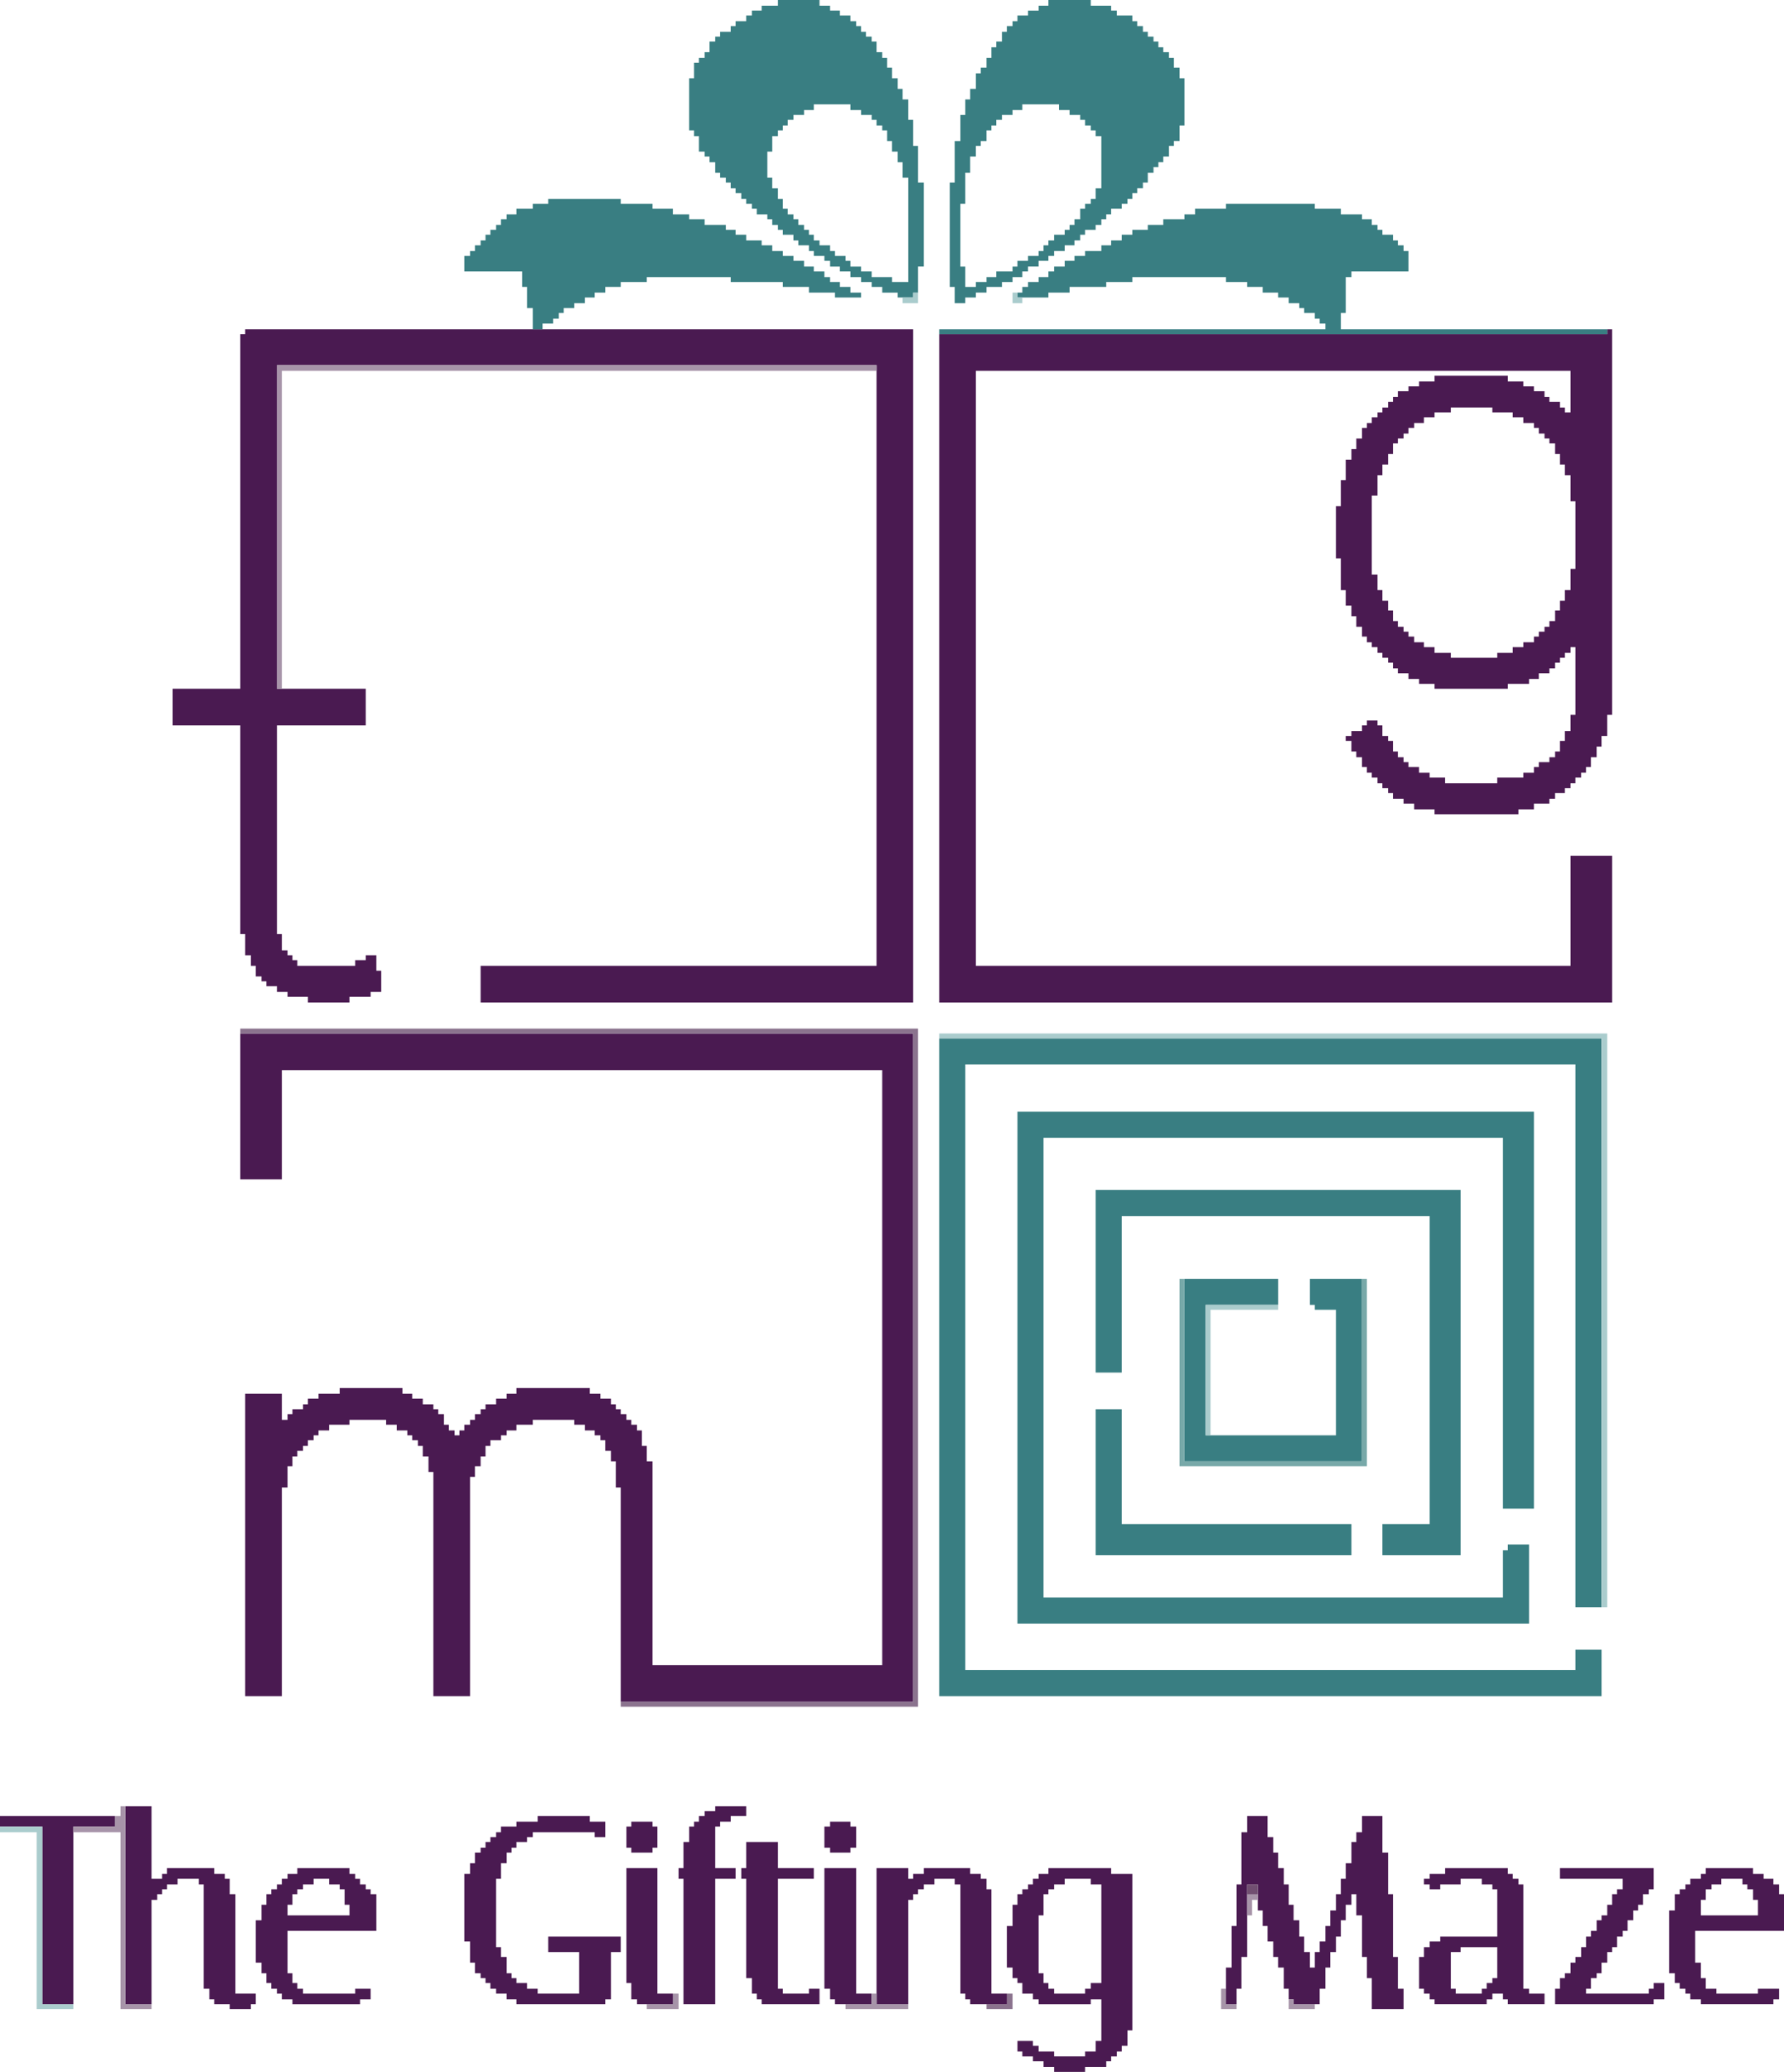 <?xml version="1.0" encoding="UTF-8"?>
<!DOCTYPE svg PUBLIC "-//W3C//DTD SVG 1.1//EN" "http://www.w3.org/Graphics/SVG/1.1/DTD/svg11.dtd">
<!-- Creator: CorelDRAW 2017 -->
<svg xmlns="http://www.w3.org/2000/svg" xml:space="preserve" width="90.496mm" height="105.042mm" version="1.1" style="shape-rendering:geometricPrecision; text-rendering:geometricPrecision; image-rendering:optimizeQuality; fill-rule:evenodd; clip-rule:evenodd"
viewBox="0 0 7135.16 8282.01"
 xmlns:xlink="http://www.w3.org/1999/xlink">
 <defs>
  <style type="text/css">
   <![CDATA[
    .fil1 {fill:#397E82}
    .fil0 {fill:#4A1A51}
    .fil6 {fill:#714F71}
    .fil5 {fill:#78A9A9}
    .fil2 {fill:#8B738E}
    .fil4 {fill:#A794A9}
    .fil3 {fill:#AACCCD}
   ]]>
  </style>
 </defs>
 <g id="Layer_x0020_1">
  <g id="_2440523823808">
   <path class="fil0" d="M6281.55 2358.84l-22.8 0 0 42.36 -19.55 0 0 39.1 -19.55 0 0 42.36 -22.8 0 0 22.81 -19.55 0 0 19.55 -22.8 0 0 19.55 -19.55 0 0 22.81 -42.36 0 0 19.55 -42.35 0 0 22.81 -61.91 0 0 19.55 -185.71 0 0 -19.55 -65.16 0 0 -22.81 -42.36 0 0 -19.55 -39.1 0 0 -22.81 -22.8 0 0 -19.55 -19.55 0 0 -19.55 -22.8 0 0 -22.81 -19.55 0 0 -42.36 -19.55 0 0 -39.1 -22.8 0 0 -42.36 -19.55 0 0 -61.9 -22.8 0 0 -316.03 22.8 0 0 -81.45 19.55 0 0 -42.36 22.8 0 0 -42.36 19.55 0 0 -42.36 19.55 0 0 -19.55 22.8 0 0 -19.55 19.55 0 0 -22.8 22.8 0 0 -19.55 39.1 0 0 -22.81 42.36 0 0 -19.55 65.16 0 0 -19.55 166.17 0 0 19.55 81.45 0 0 19.55 42.35 0 0 22.81 42.36 0 0 19.55 19.55 0 0 22.8 22.8 0 0 19.55 19.55 0 0 19.55 22.8 0 0 42.36 19.55 0 0 42.36 19.55 0 0 42.36 22.8 0 0 104.26 19.55 0 0 270.42 -19.55 0 0 84.7zm-2525 -1023.03l0 2671.62 2691.16 0 0 -586.45 -166.17 0 0 439.84 -2378.39 0 0 -2378.39 2378.39 0 0 166.17 -22.8 0 0 -19.55 -19.55 0 0 -22.8 -42.35 0 0 -19.55 -19.55 0 0 -22.8 -42.36 0 0 -19.55 -42.36 0 0 -19.55 -61.9 0 0 -22.8 -293.22 0 0 22.8 -61.9 0 0 19.55 -42.36 0 0 19.55 -42.36 0 0 22.8 -19.55 0 0 19.55 -19.55 0 0 22.8 -22.8 0 0 19.55 -19.55 0 0 19.55 -22.8 0 0 22.81 -19.55 0 0 19.55 -19.55 0 0 42.36 -22.8 0 0 42.36 -19.55 0 0 42.36 -22.8 0 0 81.45 -19.55 0 0 104.26 -19.55 0 0 208.52 19.55 0 0 127.06 19.55 0 0 61.91 22.8 0 0 42.36 19.55 0 0 42.36 22.8 0 0 39.09 19.55 0 0 22.81 19.55 0 0 19.55 22.8 0 0 22.81 19.55 0 0 19.55 22.8 0 0 19.55 19.55 0 0 22.81 19.55 0 0 19.55 42.36 0 0 22.81 42.36 0 0 19.55 61.9 0 0 19.55 293.22 0 0 -19.55 84.71 0 0 -19.55 39.1 0 0 -22.81 42.36 0 0 -19.55 22.8 0 0 -22.81 19.55 0 0 -19.55 19.55 0 0 -19.55 22.8 0 0 -22.81 19.55 0 0 270.42 -19.55 0 0 65.16 -22.8 0 0 39.1 -19.55 0 0 42.36 -19.55 0 0 22.8 -22.8 0 0 19.55 -42.36 0 0 19.55 -19.55 0 0 22.81 -42.36 0 0 19.55 -104.26 0 0 22.81 -208.51 0 0 -22.81 -61.9 0 0 -19.55 -42.36 0 0 -22.81 -42.36 0 0 -19.55 -19.55 0 0 -19.55 -22.8 0 0 -22.8 -19.55 0 0 -42.36 -19.55 0 0 -19.55 -22.8 0 0 -42.36 -19.55 0 0 -19.55 -42.36 0 0 19.55 -19.55 0 0 22.8 -42.36 0 0 19.55 -22.8 0 0 19.55 22.8 0 0 42.36 19.55 0 0 22.8 22.8 0 0 39.1 19.55 0 0 22.81 19.55 0 0 19.55 22.8 0 0 22.81 19.55 0 0 19.55 22.8 0 0 19.55 19.55 0 0 22.81 42.35 0 0 19.55 42.36 0 0 22.81 81.45 0 0 19.55 335.58 0 0 -19.55 61.9 0 0 -22.81 61.91 0 0 -19.55 22.8 0 0 -22.81 39.1 0 0 -19.55 22.8 0 0 -19.55 19.55 0 0 -22.81 22.8 0 0 -19.55 19.55 0 0 -22.81 19.55 0 0 -39.1 22.81 0 0 -42.36 19.55 0 0 -42.35 22.8 0 0 -84.71 19.55 0 0 -1541.07 -19.55 0 0 19.55 -2671.61 0z"/>
   <polygon class="fil0" points="2482.64,6802.85 3652.29,6802.85 3652.29,4131.23 961.13,4131.23 961.13,4714.42 1127.29,4714.42 1127.29,4277.84 3528.48,4277.84 3528.48,6656.23 2609.71,6656.23 2609.71,5841.72 2586.9,5841.72 2586.9,5779.82 2567.35,5779.82 2567.35,5717.91 2547.81,5717.91 2547.81,5695.11 2525,5695.11 2525,5675.55 2505.45,5675.55 2505.45,5652.75 2482.64,5652.75 2482.64,5633.2 2463.1,5633.2 2463.1,5613.65 2443.55,5613.65 2443.55,5590.85 2401.19,5590.85 2401.19,5571.29 2358.84,5571.29 2358.84,5548.49 2065.61,5548.49 2065.61,5571.29 2026.52,5571.29 2026.52,5590.85 1984.16,5590.85 1984.16,5613.65 1941.8,5613.65 1941.8,5633.2 1922.26,5633.2 1922.26,5652.75 1899.45,5652.75 1899.45,5675.55 1879.9,5675.55 1879.9,5695.11 1857.09,5695.11 1857.09,5717.91 1837.55,5717.91 1837.55,5737.46 1818,5737.46 1818,5717.91 1795.19,5717.91 1795.19,5695.11 1775.65,5695.11 1775.65,5652.75 1752.84,5652.75 1752.84,5633.2 1733.29,5633.2 1733.29,5613.65 1690.93,5613.65 1690.93,5590.85 1648.58,5590.85 1648.58,5571.29 1609.48,5571.29 1609.48,5548.49 1358.61,5548.49 1358.61,5571.29 1273.9,5571.29 1273.9,5590.85 1231.54,5590.85 1231.54,5613.65 1212,5613.65 1212,5633.2 1169.64,5633.2 1169.64,5652.75 1150.1,5652.75 1150.1,5675.55 1127.29,5675.55 1127.29,5571.29 980.67,5571.29 980.67,6780.04 1127.29,6780.04 1127.29,5945.97 1150.1,5945.97 1150.1,5861.26 1169.64,5861.26 1169.64,5822.17 1189.19,5822.17 1189.19,5799.36 1212,5799.36 1212,5779.82 1231.54,5779.82 1231.54,5757.01 1254.35,5757.01 1254.35,5737.46 1273.9,5737.46 1273.9,5717.91 1316.26,5717.91 1316.26,5695.11 1397.71,5695.11 1397.71,5675.55 1544.32,5675.55 1544.32,5695.11 1586.68,5695.11 1586.68,5717.91 1629.03,5717.91 1629.03,5737.46 1648.58,5737.46 1648.58,5757.01 1671.38,5757.01 1671.38,5779.82 1690.93,5779.82 1690.93,5822.17 1713.74,5822.17 1713.74,5884.07 1733.29,5884.07 1733.29,6780.04 1879.9,6780.04 1879.9,5903.62 1899.45,5903.62 1899.45,5861.26 1922.26,5861.26 1922.26,5822.17 1941.8,5822.17 1941.8,5779.82 1961.35,5779.82 1961.35,5757.01 2003.71,5757.01 2003.71,5737.46 2026.52,5737.46 2026.52,5717.91 2065.61,5717.91 2065.61,5695.11 2130.77,5695.11 2130.77,5675.55 2296.93,5675.55 2296.93,5695.11 2339.29,5695.11 2339.29,5717.91 2378.39,5717.91 2378.39,5737.46 2401.19,5737.46 2401.19,5757.01 2420.74,5757.01 2420.74,5799.36 2443.55,5799.36 2443.55,5841.72 2463.1,5841.72 2463.1,5945.97 2482.64,5945.97 "/>
   <polygon class="fil0" points="980.67,1335.81 961.13,1335.81 961.13,2753.07 690.71,2753.07 690.71,2899.68 961.13,2899.68 961.13,3733.75 980.67,3733.75 980.67,3818.46 1003.48,3818.46 1003.48,3860.81 1023.03,3860.81 1023.03,3903.17 1045.83,3903.17 1045.83,3922.72 1065.39,3922.72 1065.39,3942.26 1107.74,3942.26 1107.74,3965.07 1150.1,3965.07 1150.1,3984.62 1231.54,3984.62 1231.54,4007.43 1397.71,4007.43 1397.71,3984.62 1482.42,3984.62 1482.42,3965.07 1524.77,3965.07 1524.77,3880.36 1505.22,3880.36 1505.22,3818.46 1462.87,3818.46 1462.87,3838 1420.51,3838 1420.51,3860.81 1189.19,3860.81 1189.19,3838 1169.64,3838 1169.64,3818.46 1150.1,3818.46 1150.1,3798.91 1127.29,3798.91 1127.29,3733.75 1107.74,3733.75 1107.74,2899.68 1462.87,2899.68 1462.87,2753.07 1107.74,2753.07 1107.74,1459.62 3505.68,1459.62 3505.68,3860.81 1922.26,3860.81 1922.26,4007.43 3652.29,4007.43 3652.29,1316.26 980.67,1316.26 "/>
   <polygon class="fil1" points="6405.36,6424.91 6405.36,4150.78 3756.55,4150.78 3756.55,6780.04 6405.36,6780.04 6405.36,6594.33 6301.1,6594.33 6301.1,6675.78 3860.81,6675.78 3860.81,4255.04 6301.1,4255.04 6301.1,6424.91 "/>
   <polygon class="fil1" points="4069.32,6490.07 6115.39,6490.07 6115.39,6174.04 6030.68,6174.04 6030.68,6196.84 6011.13,6196.84 6011.13,6385.81 4173.58,6385.81 4173.58,4548.26 6011.13,4548.26 6011.13,6030.69 6134.93,6030.69 6134.93,4444.01 4069.32,4444.01 "/>
   <path class="fil1" d="M3069.1 606l19.55 0 0 -61.9 22.8 0 0 -22.81 19.55 0 0 -19.55 19.55 0 0 -22.81 22.81 0 0 -19.55 42.36 0 0 -19.55 39.09 0 0 -22.81 146.61 0 0 22.81 42.36 0 0 19.55 42.36 0 0 19.55 19.55 0 0 22.81 22.8 0 0 19.55 19.55 0 0 42.36 19.55 0 0 42.36 22.8 0 0 42.36 19.55 0 0 61.9 22.8 0 0 417.04 -65.16 0 0 -19.55 -81.45 0 0 -22.8 -42.36 0 0 -19.55 -42.36 0 0 -22.81 -19.55 0 0 -19.55 -42.36 0 0 -19.55 -19.55 0 0 -22.8 -42.36 0 0 -19.55 -22.81 0 0 -22.8 -19.55 0 0 -19.55 -19.55 0 0 -19.55 -22.81 0 0 -22.8 -19.55 0 0 -19.55 -22.81 0 0 -22.8 -19.55 0 0 -39.1 -19.55 0 0 -42.36 -22.8 0 0 -42.36 -19.55 0 0 -104.26zm602.74 563.65l0 -104.26 22.81 0 0 -335.58 -22.81 0 0 -146.62 -19.55 0 0 -104.26 -19.55 0 0 -81.45 -22.8 0 0 -42.36 -19.55 0 0 -42.36 -22.8 0 0 -42.36 -19.55 0 0 -39.1 -19.55 0 0 -22.8 -22.8 0 0 -42.36 -19.55 0 0 -19.55 -22.8 0 0 -19.55 -19.55 0 0 -22.8 -19.55 0 0 -19.55 -22.81 0 0 -22.8 -42.35 0 0 -19.55 -39.1 0 0 -19.55 -42.36 0 0 -22.81 -166.17 0 0 22.81 -65.16 0 0 19.55 -39.1 0 0 19.55 -22.8 0 0 22.8 -42.36 0 0 19.55 -19.55 0 0 22.8 -42.35 0 0 19.55 -19.55 0 0 19.55 -22.8 0 0 42.36 -19.55 0 0 22.8 -22.8 0 0 19.55 -19.55 0 0 61.9 -19.55 0 0 208.51 19.55 0 0 22.81 19.55 0 0 61.9 22.8 0 0 19.55 19.55 0 0 22.81 22.8 0 0 42.36 19.55 0 0 19.55 22.8 0 0 19.55 19.55 0 0 22.8 19.55 0 0 19.55 22.8 0 0 22.81 19.55 0 0 19.55 22.8 0 0 19.55 19.55 0 0 22.8 42.36 0 0 19.55 19.55 0 0 22.8 22.8 0 0 19.55 19.55 0 0 19.55 42.36 0 0 22.8 19.55 0 0 19.55 42.36 0 0 22.8 19.55 0 0 19.55 42.36 0 0 19.55 22.81 0 0 22.81 39.1 0 0 19.55 42.35 0 0 22.8 42.36 0 0 19.55 42.36 0 0 19.55 42.36 0 0 22.81 61.9 0 0 19.55 61.91 0 0 -19.55 19.55 0z"/>
   <path class="fil1" d="M4382.1 794.97l-19.55 0 0 19.55 -22.8 0 0 19.55 -19.55 0 0 42.36 -22.81 0 0 22.8 -19.55 0 0 19.55 -19.55 0 0 19.55 -42.36 0 0 22.8 -22.8 0 0 19.55 -19.55 0 0 22.8 -19.55 0 0 19.55 -42.36 0 0 19.55 -42.36 0 0 22.81 -19.55 0 0 19.55 -65.16 0 0 22.8 -39.1 0 0 19.55 -42.36 0 0 19.55 -42.36 0 0 -81.45 -19.55 0 0 -250.88 19.55 0 0 -123.8 19.55 0 0 -65.17 22.81 0 0 -42.36 19.55 0 0 -19.55 22.81 0 0 -42.36 19.55 0 0 -19.55 19.55 0 0 -22.81 22.8 0 0 -19.55 42.36 0 0 -19.55 39.1 0 0 -22.81 146.61 0 0 22.81 42.36 0 0 19.55 42.36 0 0 19.55 19.55 0 0 22.81 22.8 0 0 19.55 19.55 0 0 22.81 22.8 0 0 208.51 -22.8 0 0 42.36zm-188.97 -772.16l-39.1 0 0 19.55 -42.36 0 0 19.55 -42.36 0 0 22.8 -19.55 0 0 19.55 -22.81 0 0 22.8 -19.55 0 0 39.1 -22.8 0 0 22.8 -19.55 0 0 42.36 -19.55 0 0 39.1 -22.81 0 0 22.8 -19.55 0 0 61.91 -22.81 0 0 42.36 -19.55 0 0 61.9 -19.55 0 0 104.26 -22.81 0 0 166.17 -19.55 0 0 417.03 19.55 0 0 65.17 42.36 0 0 -22.81 42.36 0 0 -19.55 42.36 0 0 -22.81 61.9 0 0 -19.55 42.36 0 0 -19.55 39.1 0 0 -22.8 22.8 0 0 -19.55 42.36 0 0 -22.81 39.1 0 0 -19.55 22.8 0 0 -19.55 42.36 0 0 -22.8 39.1 0 0 -19.55 22.81 0 0 -22.8 19.55 0 0 -19.55 42.36 0 0 -19.55 22.8 0 0 -22.8 19.55 0 0 -19.55 19.55 0 0 -22.8 42.36 0 0 -19.55 22.81 0 0 -19.55 19.55 0 0 -22.81 19.55 0 0 -19.55 22.81 0 0 -22.8 19.55 0 0 -39.1 22.81 0 0 -22.81 19.55 0 0 -19.55 19.55 0 0 -22.81 22.81 0 0 -42.36 19.55 0 0 -19.55 22.81 0 0 -61.9 19.55 0 0 -188.97 -19.55 0 0 -42.36 -22.81 0 0 -39.1 -19.55 0 0 -22.8 -22.81 0 0 -19.55 -19.55 0 0 -22.8 -19.55 0 0 -19.55 -22.81 0 0 -19.55 -19.55 0 0 -22.8 -22.81 0 0 -19.55 -19.55 0 0 -22.8 -61.9 0 0 -19.55 -22.81 0 0 -19.55 -81.45 0 0 -22.81 -169.41 0 0 22.81z"/>
   <polygon class="fil1" points="4069.32,1169.65 4069.32,1189.2 4193.13,1189.2 4193.13,1169.65 4277.84,1169.65 4277.84,1146.84 4424.45,1146.84 4424.45,1127.3 4528.71,1127.3 4528.71,1107.74 4903.39,1107.74 4903.39,1127.3 4988.09,1127.3 4988.09,1146.84 5050,1146.84 5050,1169.65 5111.9,1169.65 5111.9,1189.2 5154.26,1189.2 5154.26,1212.01 5196.62,1212.01 5196.62,1231.55 5216.16,1231.55 5216.16,1251.1 5258.52,1251.1 5258.52,1273.91 5278.06,1273.91 5278.06,1293.45 5300.87,1293.45 5300.87,1316.26 3756.55,1316.26 3756.55,1335.81 6428.16,1335.81 6428.16,1316.26 5362.77,1316.26 5362.77,1251.1 5382.33,1251.1 5382.33,1107.74 5405.13,1107.74 5405.13,1084.94 5633.2,1084.94 5633.2,1003.48 5613.64,1003.48 5613.64,980.68 5590.84,980.68 5590.84,961.13 5571.29,961.13 5571.29,938.33 5528.94,938.33 5528.94,918.77 5509.39,918.77 5509.39,899.23 5486.58,899.23 5486.58,876.43 5447.48,876.43 5447.48,856.87 5362.77,856.87 5362.77,834.07 5258.52,834.07 5258.52,814.52 4903.39,814.52 4903.39,834.07 4779.58,834.07 4779.58,856.87 4737.22,856.87 4737.22,876.43 4652.51,876.43 4652.51,899.23 4590.61,899.23 4590.61,918.77 4528.71,918.77 4528.71,938.33 4486.36,938.33 4486.36,961.13 4444,961.13 4444,980.68 4404.9,980.68 4404.9,1003.48 4339.74,1003.48 4339.74,1023.04 4297.39,1023.04 4297.39,1042.58 4258.29,1042.58 4258.29,1065.39 4215.93,1065.39 4215.93,1084.94 4193.13,1084.94 4193.13,1107.74 4154.03,1107.74 4154.03,1127.3 4111.68,1127.3 4111.68,1146.84 4088.87,1146.84 4088.87,1169.65 "/>
   <polygon class="fil1" points="4382.1,5486.59 4486.36,5486.59 4486.36,4861.04 5717.91,4861.04 5717.91,6092.59 5528.94,6092.59 5528.94,6216.4 5841.71,6216.4 5841.71,4756.78 4382.1,4756.78 "/>
   <polygon class="fil1" points="2130.77,1316.26 2169.87,1316.26 2169.87,1293.45 2212.23,1293.45 2212.23,1273.91 2235.03,1273.91 2235.03,1251.1 2254.58,1251.1 2254.58,1231.55 2296.93,1231.55 2296.93,1212.01 2339.29,1212.01 2339.29,1189.2 2378.39,1189.2 2378.39,1169.65 2420.74,1169.65 2420.74,1146.84 2482.64,1146.84 2482.64,1127.3 2586.9,1127.3 2586.9,1107.74 2922.48,1107.74 2922.48,1127.3 3131,1127.3 3131,1146.84 3235.26,1146.84 3235.26,1169.65 3339.51,1169.65 3339.51,1189.2 3443.77,1189.2 3443.77,1169.65 3401.42,1169.65 3401.42,1146.84 3359.07,1146.84 3359.07,1127.3 3319.97,1127.3 3319.97,1107.74 3297.16,1107.74 3297.16,1084.94 3254.8,1084.94 3254.8,1065.39 3215.71,1065.39 3215.71,1042.58 3173.36,1042.58 3173.36,1023.04 3131,1023.04 3131,1003.48 3088.65,1003.48 3088.65,980.68 3046.29,980.68 3046.29,961.13 2984.39,961.13 2984.39,938.33 2942.03,938.33 2942.03,918.77 2902.93,918.77 2902.93,899.23 2818.22,899.23 2818.22,876.43 2756.32,876.43 2756.32,856.87 2691.16,856.87 2691.16,834.07 2609.71,834.07 2609.71,814.52 2482.64,814.52 2482.64,794.97 2192.67,794.97 2192.67,814.52 2130.77,814.52 2130.77,834.07 2065.61,834.07 2065.61,856.87 2026.52,856.87 2026.52,876.43 2003.71,876.43 2003.71,899.23 1984.16,899.23 1984.16,918.77 1961.35,918.77 1961.35,938.33 1941.8,938.33 1941.8,961.13 1922.26,961.13 1922.26,980.68 1899.45,980.68 1899.45,1003.48 1879.9,1003.48 1879.9,1023.04 1857.09,1023.04 1857.09,1084.94 2088.42,1084.94 2088.42,1146.84 2107.97,1146.84 2107.97,1231.55 2130.77,1231.55 "/>
   <polygon class="fil0" points="4945.75,8011.59 4945.75,7949.69 4965.29,7949.69 4965.29,7822.62 4988.09,7822.62 4988.09,7532.65 5030.45,7532.65 5030.45,7636.91 5050,7636.91 5050,7698.82 5069.55,7698.82 5069.55,7760.72 5092.36,7760.72 5092.36,7822.62 5111.9,7822.62 5111.9,7864.98 5134.71,7864.98 5134.71,7949.69 5154.26,7949.69 5154.26,7992.04 5173.81,7992.04 5173.81,8011.59 5278.06,8011.59 5278.06,7949.69 5300.87,7949.69 5300.87,7864.98 5320.42,7864.98 5320.42,7803.08 5343.23,7803.08 5343.23,7741.17 5362.77,7741.17 5362.77,7676.01 5382.33,7676.01 5382.33,7614.11 5405.13,7614.11 5405.13,7571.75 5424.68,7571.75 5424.68,7656.46 5447.48,7656.46 5447.48,7822.62 5467.03,7822.62 5467.03,7907.33 5486.58,7907.33 5486.58,8031.13 5613.64,8031.13 5613.64,7949.69 5590.84,7949.69 5590.84,7822.62 5571.29,7822.62 5571.29,7571.75 5551.74,7571.75 5551.74,7405.59 5528.94,7405.59 5528.94,7258.97 5447.48,7258.97 5447.48,7324.14 5424.68,7324.14 5424.68,7363.24 5405.13,7363.24 5405.13,7447.94 5382.33,7447.94 5382.33,7509.85 5362.77,7509.85 5362.77,7571.75 5343.23,7571.75 5343.23,7636.91 5320.42,7636.91 5320.42,7698.82 5300.87,7698.82 5300.87,7760.72 5278.06,7760.72 5278.06,7803.08 5258.52,7803.08 5258.52,7864.98 5238.97,7864.98 5238.97,7803.08 5216.16,7803.08 5216.16,7741.17 5196.62,7741.17 5196.62,7676.01 5173.81,7676.01 5173.81,7614.11 5154.26,7614.11 5154.26,7532.65 5134.71,7532.65 5134.71,7467.49 5111.9,7467.49 5111.9,7405.59 5092.36,7405.59 5092.36,7343.68 5069.55,7343.68 5069.55,7258.97 4988.09,7258.97 4988.09,7324.14 4965.29,7324.14 4965.29,7532.65 4945.75,7532.65 4945.75,7698.82 4926.19,7698.82 4926.19,7864.98 4903.39,7864.98 4903.39,8011.59 "/>
   <polygon class="fil1" points="5447.48,5111.91 5238.97,5111.91 5238.97,5216.17 5258.52,5216.17 5258.52,5235.71 5343.23,5235.71 5343.23,5737.46 4821.94,5737.46 4821.94,5216.17 5111.9,5216.17 5111.9,5111.91 4737.22,5111.91 4737.22,5841.72 5447.48,5841.72 "/>
   <path class="fil0" d="M4154.03 7656.46l19.55 0 0 -84.71 19.55 0 0 -19.55 22.8 0 0 -19.55 42.36 0 0 -22.8 104.26 0 0 22.8 42.36 0 0 394.23 -42.36 0 0 22.81 -22.8 0 0 19.55 -123.81 0 0 -19.55 -22.8 0 0 -22.81 -19.55 0 0 -39.09 -19.55 0 0 -231.32zm39.1 -166.17l-39.1 0 0 19.55 -22.8 0 0 22.8 -19.55 0 0 19.55 -22.8 0 0 19.55 -19.55 0 0 42.36 -19.55 0 0 84.71 -22.81 0 0 166.16 22.81 0 0 42.36 19.55 0 0 19.55 19.55 0 0 42.36 42.36 0 0 22.81 22.8 0 0 19.55 208.51 0 0 -19.55 42.36 0 0 166.16 -22.8 0 0 42.36 -42.36 0 0 19.55 -123.81 0 0 -19.55 -61.9 0 0 -22.8 -22.8 0 0 -19.55 -61.91 0 0 42.36 19.55 0 0 19.55 42.36 0 0 19.55 42.36 0 0 22.8 42.35 0 0 19.55 123.81 0 0 -19.55 84.71 0 0 -22.8 19.55 0 0 -19.55 22.81 0 0 -19.55 19.55 0 0 -22.8 22.81 0 0 -61.91 19.55 0 0 -625.55 -84.71 0 0 -22.8 -250.87 0 0 22.8z"/>
   <polygon class="fil1" points="4382.1,6216.4 5405.13,6216.4 5405.13,6092.59 4486.36,6092.59 4486.36,5633.2 4382.1,5633.2 "/>
   <polygon class="fil0" points="606,8011.59 606,7594.55 628.81,7594.55 628.81,7571.75 648.35,7571.75 648.35,7552.21 667.9,7552.21 667.9,7532.65 710.25,7532.65 710.25,7509.85 794.96,7509.85 794.96,7532.65 814.52,7532.65 814.52,7949.69 837.32,7949.69 837.32,7992.04 856.87,7992.04 856.87,8011.59 918.77,8011.59 918.77,8031.13 1003.48,8031.13 1003.48,8011.59 1023.03,8011.59 1023.03,7969.23 941.58,7969.23 941.58,7571.75 918.77,7571.75 918.77,7509.85 899.22,7509.85 899.22,7490.3 856.87,7490.3 856.87,7467.49 667.9,7467.49 667.9,7490.3 648.35,7490.3 648.35,7509.85 606,7509.85 606,7219.88 501.74,7219.88 501.74,8011.59 "/>
   <polygon class="fil0" points="2150.32,7281.78 2065.61,7281.78 2065.61,7301.33 2003.71,7301.33 2003.71,7324.14 1984.16,7324.14 1984.16,7343.68 1961.35,7343.68 1961.35,7363.24 1941.8,7363.24 1941.8,7386.04 1922.26,7386.04 1922.26,7405.59 1899.45,7405.59 1899.45,7447.94 1879.9,7447.94 1879.9,7490.3 1857.09,7490.3 1857.09,7760.72 1879.9,7760.72 1879.9,7845.43 1899.45,7845.43 1899.45,7887.79 1922.26,7887.79 1922.26,7907.33 1941.8,7907.33 1941.8,7926.88 1961.35,7926.88 1961.35,7949.69 1984.16,7949.69 1984.16,7969.23 2026.52,7969.23 2026.52,7992.04 2065.61,7992.04 2065.61,8011.59 2420.74,8011.59 2420.74,7992.04 2443.55,7992.04 2443.55,7803.08 2482.64,7803.08 2482.64,7741.17 2192.67,7741.17 2192.67,7803.08 2316.48,7803.08 2316.48,7969.23 2150.32,7969.23 2150.32,7949.69 2107.97,7949.69 2107.97,7926.88 2065.61,7926.88 2065.61,7907.33 2046.06,7907.33 2046.06,7887.79 2026.52,7887.79 2026.52,7822.62 2003.71,7822.62 2003.71,7783.52 1984.16,7783.52 1984.16,7509.85 2003.71,7509.85 2003.71,7447.94 2026.52,7447.94 2026.52,7405.59 2046.06,7405.59 2046.06,7386.04 2065.61,7386.04 2065.61,7363.24 2107.97,7363.24 2107.97,7343.68 2130.77,7343.68 2130.77,7324.14 2378.39,7324.14 2378.39,7343.68 2420.74,7343.68 2420.74,7281.78 2358.84,7281.78 2358.84,7258.97 2150.32,7258.97 "/>
   <polygon class="fil0" points="3632.74,8011.59 3632.74,7594.55 3652.29,7594.55 3652.29,7571.75 3671.84,7571.75 3671.84,7552.21 3694.65,7552.21 3694.65,7532.65 3737,7532.65 3737,7509.85 3818.45,7509.85 3818.45,7532.65 3841.26,7532.65 3841.26,7969.23 3860.81,7969.23 3860.81,7992.04 3880.35,7992.04 3880.35,8011.59 4026.96,8011.59 4026.96,7969.23 3965.06,7969.23 3965.06,7552.21 3945.52,7552.21 3945.52,7509.85 3922.71,7509.85 3922.71,7490.3 3880.35,7490.3 3880.35,7467.49 3694.65,7467.49 3694.65,7490.3 3652.29,7490.3 3652.29,7509.85 3632.74,7509.85 3632.74,7467.49 3505.68,7467.49 3505.68,8011.59 "/>
   <polygon class="fil2" points="2482.64,6802.85 2482.64,6822.39 3671.84,6822.39 3671.84,4111.68 961.13,4111.68 961.13,4131.23 3652.29,4131.23 3652.29,6802.85 "/>
   <path class="fil0" d="M5968.78 7926.88l-22.81 0 0 22.81 -19.55 0 0 19.55 -104.26 0 0 -19.55 -19.55 0 0 -146.61 39.1 0 0 -19.55 146.61 0 0 123.81 -19.55 0 0 19.55zm-188.97 -436.58l-61.9 0 0 19.55 -22.81 0 0 22.8 22.81 0 0 19.55 42.36 0 0 -19.55 81.45 0 0 -22.8 84.71 0 0 22.8 42.36 0 0 19.55 19.55 0 0 188.96 -228.06 0 0 19.55 -42.36 0 0 22.8 -22.81 0 0 39.1 -19.55 0 0 127.07 19.55 0 0 19.55 22.81 0 0 22.81 19.55 0 0 19.55 208.51 0 0 -19.55 22.81 0 0 -22.81 42.36 0 0 22.81 19.55 0 0 19.55 146.61 0 0 -42.36 -61.9 0 0 -19.55 -22.81 0 0 -417.04 -19.55 0 0 -22.8 -22.8 0 0 -19.55 -19.55 0 0 -22.8 -250.87 0 0 22.8z"/>
   <path class="fil0" d="M1150.1 7614.11l19.55 0 0 -42.36 19.55 0 0 -19.55 22.81 0 0 -19.55 42.36 0 0 -22.8 61.9 0 0 22.8 42.36 0 0 19.55 19.55 0 0 61.9 19.55 0 0 42.36 -247.61 0 0 -42.36zm39.09 -123.81l-39.09 0 0 19.55 -22.81 0 0 22.8 -19.55 0 0 19.55 -22.81 0 0 19.55 -19.55 0 0 42.36 -19.55 0 0 61.9 -22.8 0 0 169.42 22.8 0 0 42.36 19.55 0 0 39.09 19.55 0 0 22.81 22.81 0 0 19.55 19.55 0 0 22.81 42.36 0 0 19.55 270.42 0 0 -19.55 42.36 0 0 -42.36 -61.91 0 0 19.55 -208.51 0 0 -19.55 -22.81 0 0 -22.81 -19.55 0 0 -39.09 -19.55 0 0 -169.42 355.13 0 0 -146.61 -22.8 0 0 -19.55 -19.55 0 0 -19.55 -22.8 0 0 -22.8 -19.55 0 0 -19.55 -22.8 0 0 -22.8 -208.52 0 0 22.8z"/>
   <path class="fil0" d="M6802.84 7594.55l19.55 0 0 -42.35 22.8 0 0 -19.55 39.1 0 0 -22.8 84.71 0 0 22.8 19.55 0 0 19.55 22.81 0 0 42.35 19.55 0 0 61.91 -228.07 0 0 -61.91zm19.55 -104.26l-19.55 0 0 19.55 -42.36 0 0 22.8 -19.55 0 0 19.55 -22.81 0 0 19.55 -19.55 0 0 65.16 -22.8 0 0 250.88 22.8 0 0 39.09 19.55 0 0 22.81 22.81 0 0 19.55 19.55 0 0 22.81 42.36 0 0 19.55 289.97 0 0 -19.55 22.81 0 0 -42.36 -84.71 0 0 19.55 -166.16 0 0 -19.55 -42.36 0 0 -42.36 -19.55 0 0 -61.9 -22.8 0 0 -127.07 355.13 0 0 -146.61 -19.55 0 0 -39.1 -22.81 0 0 -22.8 -39.1 0 0 -19.55 -42.35 0 0 -22.8 -188.97 0 0 22.8z"/>
   <polygon class="fil0" points="293.22,8011.59 293.22,7301.33 459.38,7301.33 459.38,7258.97 -0,7258.97 -0,7301.33 169.41,7301.33 169.41,8011.59 "/>
   <polygon class="fil3" points="6405.36,6424.91 6428.16,6424.91 6428.16,4131.23 3756.55,4131.23 3756.55,4150.78 6405.36,4150.78 "/>
   <polygon class="fil0" points="2860.58,7239.43 2818.22,7239.43 2818.22,7258.97 2795.42,7258.97 2795.42,7281.78 2775.87,7281.78 2775.87,7301.33 2756.32,7301.33 2756.32,7363.24 2733.52,7363.24 2733.52,7467.49 2713.97,7467.49 2713.97,7509.85 2733.52,7509.85 2733.52,8011.59 2860.58,8011.59 2860.58,7509.85 2942.03,7509.85 2942.03,7467.49 2860.58,7467.49 2860.58,7301.33 2880.13,7301.33 2880.13,7281.78 2922.48,7281.78 2922.48,7258.97 2984.39,7258.97 2984.39,7219.88 2860.58,7219.88 "/>
   <polygon class="fil0" points="2984.39,7467.49 2964.83,7467.49 2964.83,7509.85 2984.39,7509.85 2984.39,7907.33 3007.19,7907.33 3007.19,7969.23 3026.74,7969.23 3026.74,7992.04 3046.29,7992.04 3046.29,8011.59 3277.61,8011.59 3277.61,7949.69 3235.26,7949.69 3235.26,7969.23 3131,7969.23 3131,7949.69 3111.45,7949.69 3111.45,7509.85 3254.8,7509.85 3254.8,7467.49 3111.45,7467.49 3111.45,7363.24 2984.39,7363.24 "/>
   <polygon class="fil0" points="6239.19,7509.85 6490.07,7509.85 6490.07,7552.21 6467.26,7552.21 6467.26,7571.75 6447.71,7571.75 6447.71,7614.11 6428.16,7614.11 6428.16,7656.46 6405.36,7656.46 6405.36,7676.01 6385.81,7676.01 6385.81,7718.36 6363,7718.36 6363,7741.17 6343.46,7741.17 6343.46,7783.52 6323.9,7783.52 6323.9,7822.62 6301.1,7822.62 6301.1,7845.43 6281.55,7845.43 6281.55,7887.79 6258.74,7887.79 6258.74,7907.33 6239.19,7907.33 6239.19,7949.69 6219.65,7949.69 6219.65,8011.59 6613.87,8011.59 6613.87,7992.04 6656.23,7992.04 6656.23,7926.88 6613.87,7926.88 6613.87,7949.69 6594.33,7949.69 6594.33,7969.23 6343.46,7969.23 6343.46,7949.69 6363,7949.69 6363,7907.33 6385.81,7907.33 6385.81,7887.79 6405.36,7887.79 6405.36,7845.43 6428.16,7845.43 6428.16,7803.08 6447.71,7803.08 6447.71,7783.52 6467.26,7783.52 6467.26,7741.17 6490.07,7741.17 6490.07,7718.36 6509.61,7718.36 6509.61,7676.01 6532.42,7676.01 6532.42,7636.91 6551.97,7636.91 6551.97,7614.11 6571.52,7614.11 6571.52,7571.75 6594.33,7571.75 6594.33,7552.21 6613.87,7552.21 6613.87,7467.49 6239.19,7467.49 "/>
   <polygon class="fil4" points="1127.29,2753.07 1127.29,1482.42 3505.68,1482.42 3505.68,1459.62 1107.74,1459.62 1107.74,2753.07 "/>
   <polygon class="fil0" points="3486.13,7969.23 3424.23,7969.23 3424.23,7467.49 3297.16,7467.49 3297.16,7949.69 3319.97,7949.69 3319.97,7992.04 3339.51,7992.04 3339.51,8011.59 3486.13,8011.59 "/>
   <polygon class="fil0" points="2691.16,7969.23 2629.25,7969.23 2629.25,7467.49 2505.45,7467.49 2505.45,7926.88 2525,7926.88 2525,7992.04 2547.81,7992.04 2547.81,8011.59 2691.16,8011.59 "/>
   <polygon class="fil5" points="5447.48,5111.91 5447.48,5841.72 4737.22,5841.72 4737.22,5111.91 4717.68,5111.91 4717.68,5861.26 5467.03,5861.26 5467.03,5111.91 "/>
   <polygon class="fil4" points="459.38,7258.97 459.38,7301.33 293.22,7301.33 293.22,7324.14 482.19,7324.14 482.19,8031.13 606,8031.13 606,8011.59 501.74,8011.59 501.74,7219.88 482.19,7219.88 482.19,7258.97 "/>
   <polygon class="fil3" points="293.22,8011.59 169.41,8011.59 169.41,7301.33 -0,7301.33 -0,7324.14 146.61,7324.14 146.61,8031.13 293.22,8031.13 "/>
   <polygon class="fil3" points="4841.48,5737.46 4841.48,5235.71 5111.9,5235.71 5111.9,5216.17 4821.94,5216.17 4821.94,5737.46 "/>
   <polygon class="fil0" points="3319.97,7301.33 3297.16,7301.33 3297.16,7386.04 3319.97,7386.04 3319.97,7405.59 3401.42,7405.59 3401.42,7386.04 3424.23,7386.04 3424.23,7301.33 3401.42,7301.33 3401.42,7281.78 3319.97,7281.78 "/>
   <polygon class="fil0" points="2525,7301.33 2505.45,7301.33 2505.45,7386.04 2525,7386.04 2525,7405.59 2609.71,7405.59 2609.71,7386.04 2629.25,7386.04 2629.25,7301.33 2609.71,7301.33 2609.71,7281.78 2525,7281.78 "/>
   <polygon class="fil4" points="3381.87,8011.59 3381.87,8031.13 3632.74,8031.13 3632.74,8011.59 3505.68,8011.59 3505.68,7969.23 3486.13,7969.23 3486.13,8011.59 "/>
   <polygon class="fil4" points="2586.9,8011.59 2586.9,8031.13 2713.97,8031.13 2713.97,7969.23 2691.16,7969.23 2691.16,8011.59 "/>
   <polygon class="fil2" points="3945.52,8011.59 3945.52,8031.13 4049.77,8031.13 4049.77,7969.23 4026.96,7969.23 4026.96,8011.59 "/>
   <polygon class="fil4" points="4945.75,8011.59 4903.39,8011.59 4903.39,7949.69 4883.84,7949.69 4883.84,8031.13 4945.75,8031.13 "/>
   <polygon class="fil4" points="5258.52,8011.59 5173.81,8011.59 5173.81,7992.04 5154.26,7992.04 5154.26,8031.13 5258.52,8031.13 "/>
   <polygon class="fil4" points="5030.45,7594.55 5030.45,7571.75 4988.09,7571.75 4988.09,7656.46 5007.65,7656.46 5007.65,7594.55 "/>
   <polygon class="fil3" points="3609.94,1189.2 3609.94,1212.01 3671.84,1212.01 3671.84,1169.65 3652.29,1169.65 3652.29,1189.2 "/>
   <polygon class="fil6" points="5030.45,7571.75 5030.45,7532.65 4988.09,7532.65 4988.09,7571.75 "/>
   <polygon class="fil3" points="4088.87,1189.2 4069.32,1189.2 4069.32,1169.65 4049.77,1169.65 4049.77,1212.01 4088.87,1212.01 "/>
  </g>
 </g>
</svg>

